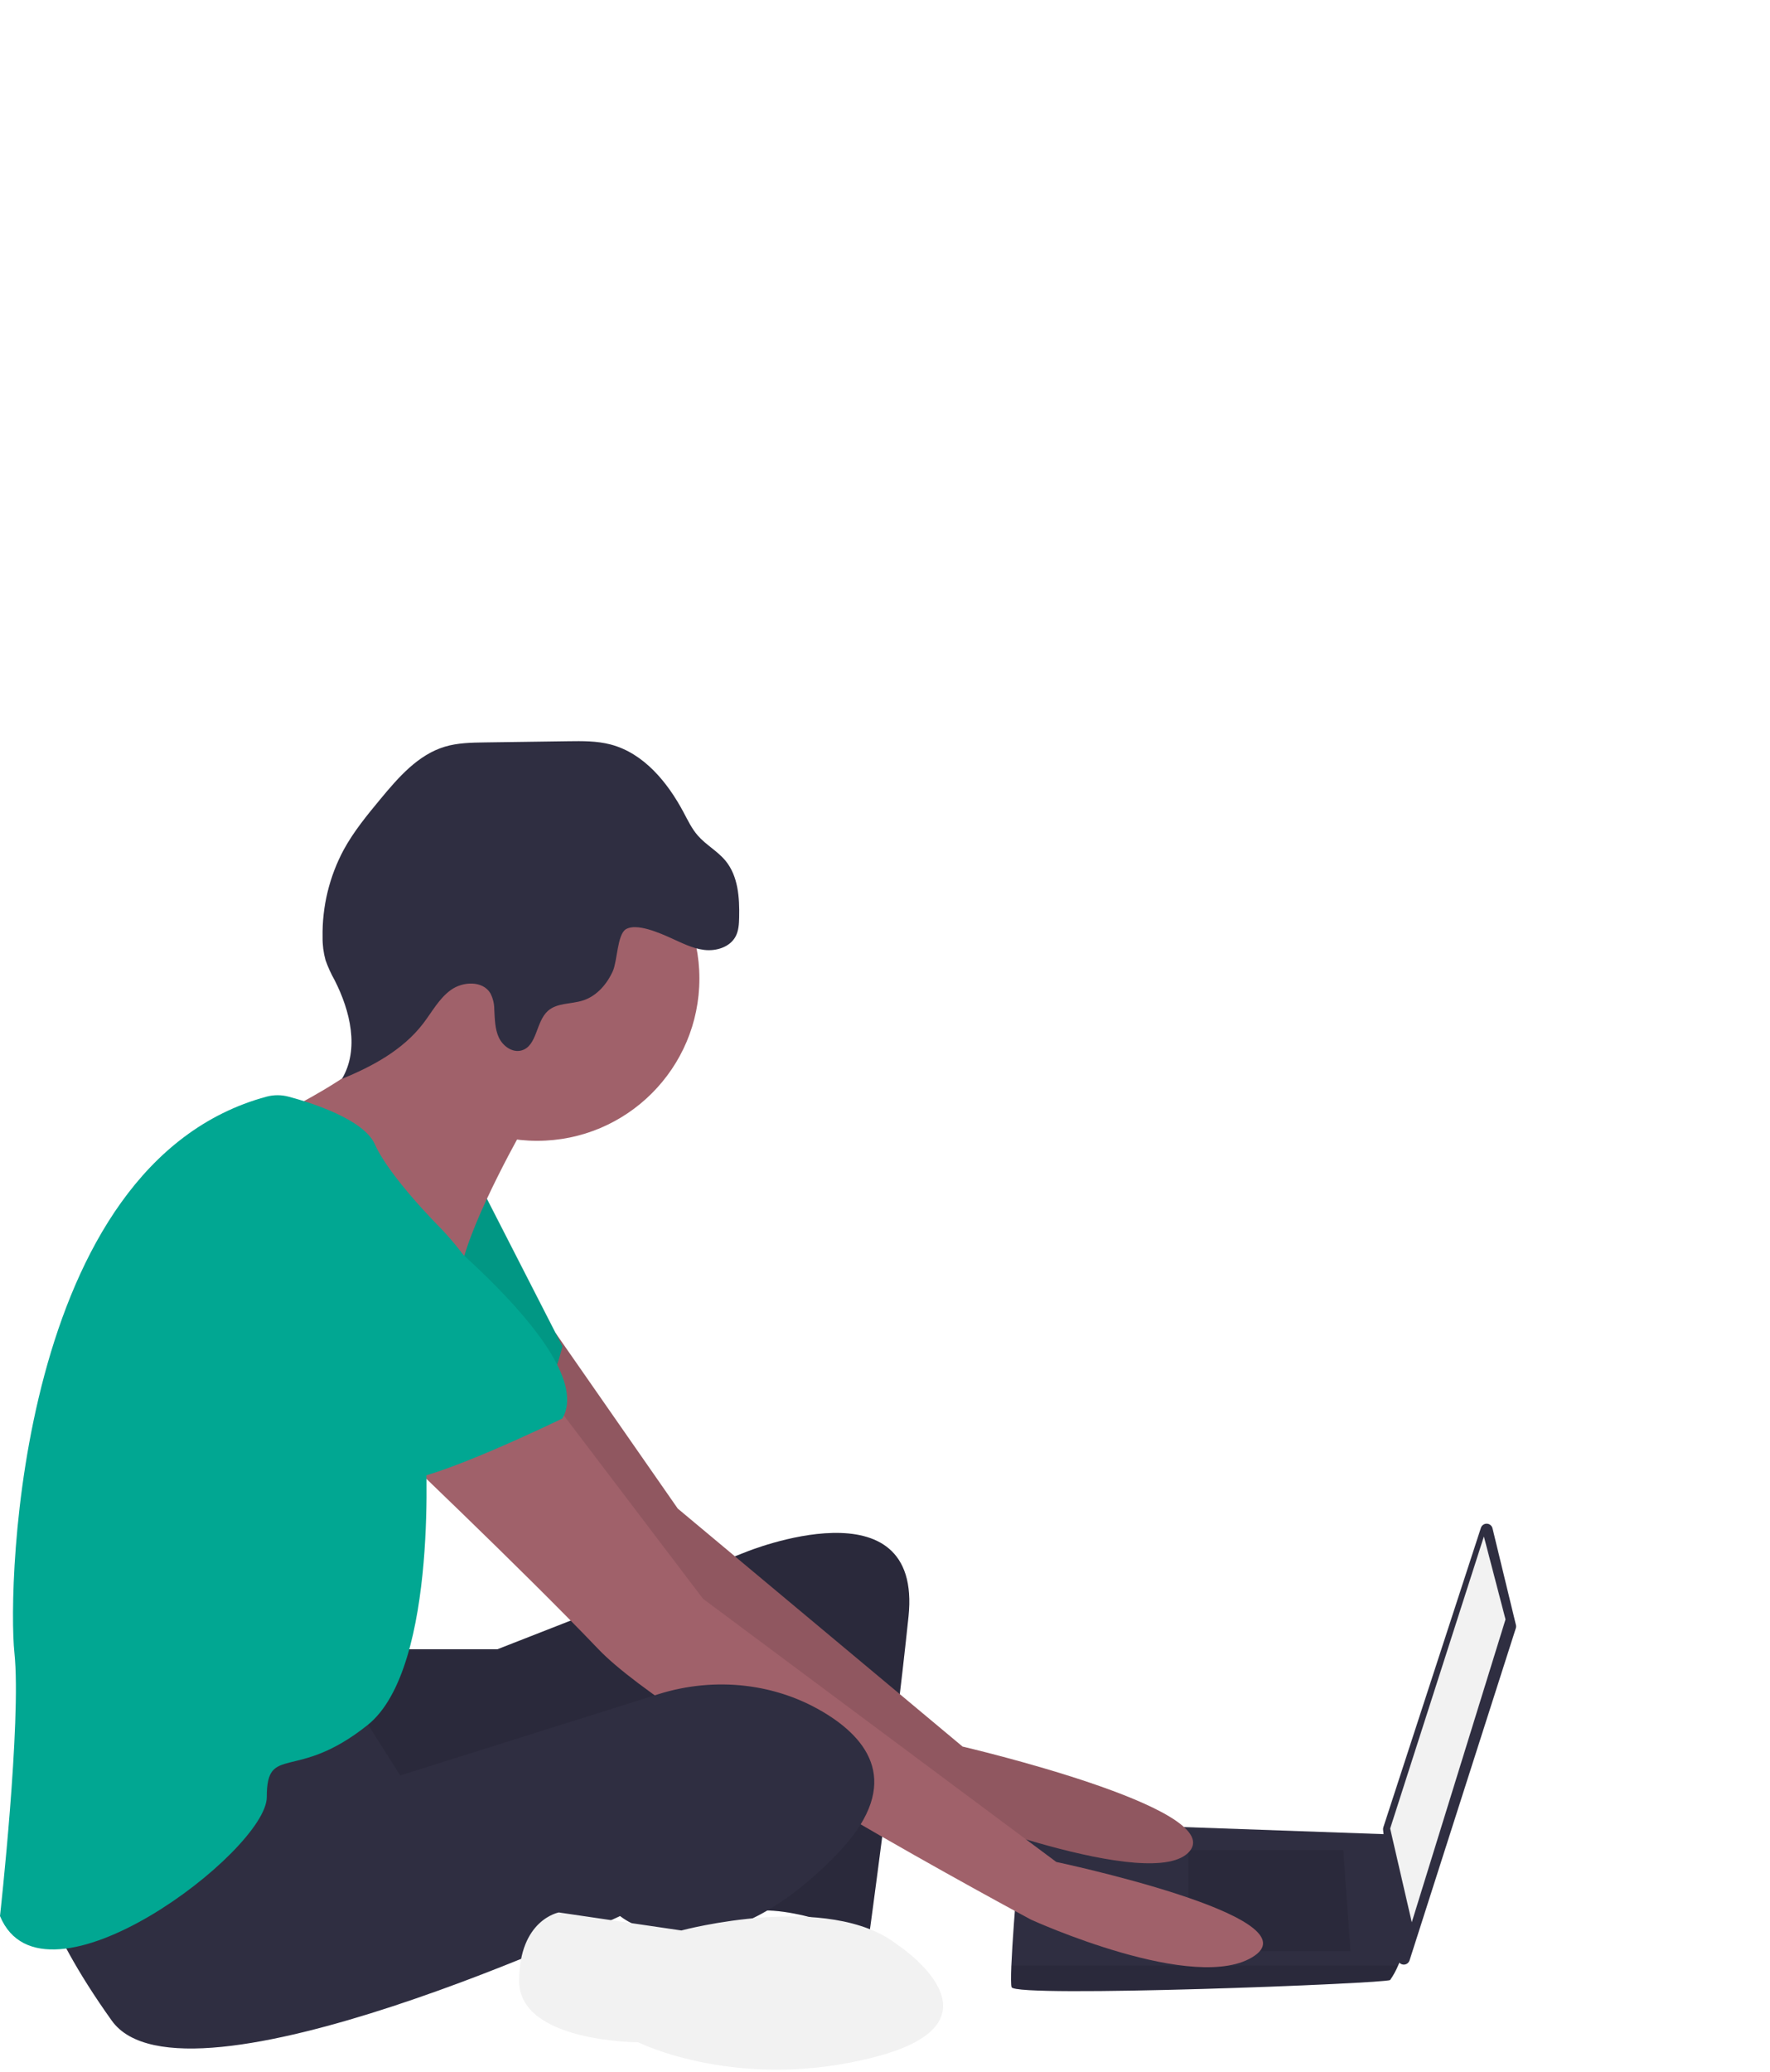 <svg width="646" height="756" viewBox="0 0 646 756" fill="none" xmlns="http://www.w3.org/2000/svg">
<rect width="646" height="756" fill="white"/>
<g id="web-developer" clip-path="url(#clip0)">
<g id="computer">
<path id="Vector" d="M544.721 557.684L553.272 592.956C553.367 593.349 553.352 593.761 553.229 594.146L514.442 715.357C514.288 715.837 513.974 716.25 513.553 716.527C513.132 716.804 512.629 716.928 512.127 716.878C511.626 716.829 511.156 716.609 510.797 716.255C510.438 715.901 510.211 715.435 510.154 714.935L504.788 667.715C504.753 667.402 504.785 667.084 504.883 666.784L540.486 557.521C540.634 557.065 540.927 556.67 541.321 556.396C541.714 556.122 542.186 555.983 542.665 556.002C543.144 556.02 543.604 556.194 543.975 556.498C544.346 556.802 544.608 557.218 544.721 557.684Z" fill="#2F2E41"/>
<path id="Vector_2" d="M541.576 560.663L549.47 590.926L515.26 701.45L507.366 667.24L541.576 560.663Z" fill="#F2F2F2"/>
<path id="Vector_3" d="M369.211 725.133C370.526 729.08 506.05 723.817 507.366 722.502C508.513 720.854 509.483 719.09 510.261 717.239C511.498 714.607 512.629 711.976 512.629 711.976L507.366 669.371L373.158 664.608C373.158 664.608 369.803 700.713 369.118 717.239C368.948 721.41 368.948 724.344 369.211 725.133Z" fill="#2F2E41"/>
<path id="Vector_4" opacity="0.1" d="M490.261 675.135L492.892 711.976H433.683V675.135H490.261Z" fill="black"/>
<path id="Vector_5" opacity="0.1" d="M369.211 725.133C370.526 729.08 506.05 723.817 507.366 722.502C508.513 720.854 509.483 719.09 510.261 717.239H369.118C368.948 721.41 368.948 724.344 369.211 725.133Z" fill="black"/>
</g>
<g id="man">
<path id="Vector_6" d="M144.734 601.808H181.575L272.363 566.283C272.363 566.283 336.836 539.967 331.573 589.966C326.31 639.965 317.099 707.069 317.099 707.069C317.099 707.069 288.152 693.912 272.363 697.859C256.574 701.806 267.1 617.597 267.1 617.597C267.1 617.597 138.155 679.438 126.313 671.544C114.471 663.649 111.84 608.387 111.84 608.387L144.734 601.808Z" fill="#2F2E41"/>
<path id="Vector_7" opacity="0.1" d="M144.734 601.808H181.575L272.363 566.283C272.363 566.283 336.836 539.967 331.573 589.966C326.31 639.965 317.099 707.069 317.099 707.069C317.099 707.069 288.152 693.912 272.363 697.859C256.574 701.806 267.1 617.597 267.1 617.597C267.1 617.597 138.155 679.438 126.313 671.544C114.471 663.649 111.84 608.387 111.84 608.387L144.734 601.808Z" fill="black"/>
<path id="Vector_8" d="M202.778 486.434L247.364 550.494L351.309 637.334C351.309 637.334 447.36 659.702 434.202 675.491C421.045 691.28 340.783 659.702 340.783 659.702C340.783 659.702 221.048 572.861 217.101 566.283C213.154 559.704 169.734 497.863 169.734 497.863L202.778 486.434Z" fill="#A0616A"/>
<path id="Vector_9" opacity="0.1" d="M202.778 486.434L247.364 550.494L351.309 637.334C351.309 637.334 447.36 659.702 434.202 675.491C421.045 691.28 340.783 659.702 340.783 659.702C340.783 659.702 221.048 572.861 217.101 566.283C213.154 559.704 169.734 497.863 169.734 497.863L202.778 486.434Z" fill="black"/>
<path id="Vector_10" d="M176.312 434.706L205.259 491.284C205.259 491.284 198.68 518.915 188.154 521.547C177.628 524.178 132.892 487.337 132.892 487.337L176.312 434.706Z" fill="#01A792"/>
<path id="Vector_11" opacity="0.1" d="M176.312 434.706L205.259 491.284C205.259 491.284 198.68 518.915 188.154 521.547C177.628 524.178 132.892 487.337 132.892 487.337L176.312 434.706Z" fill="black"/>
<path id="Vector_12" d="M196.049 416.286C228.749 416.286 255.258 389.777 255.258 357.076C255.258 324.376 228.749 297.867 196.049 297.867C163.348 297.867 136.839 324.376 136.839 357.076C136.839 389.777 163.348 416.286 196.049 416.286Z" fill="#A0616A"/>
<path id="Vector_13" d="M192.102 409.707C192.102 409.707 172.365 443.917 168.418 462.337C164.471 480.758 109.208 425.496 109.208 425.496L101.972 406.417C101.972 406.417 153.944 382.076 149.997 362.339C146.05 342.603 192.102 409.707 192.102 409.707Z" fill="#A0616A"/>
<path id="Vector_14" d="M202.628 512.336L256.574 583.388L385.519 679.438C385.519 679.438 478.938 699.175 457.886 713.648C436.834 728.122 376.309 700.491 376.309 700.491C376.309 700.491 246.048 630.755 218.417 601.808C190.786 572.862 139.471 524.178 139.471 524.178L202.628 512.336Z" fill="#A0616A"/>
<path id="Vector_15" d="M130.261 622.861L146.05 647.86L240.281 618.214C260.957 611.71 283.629 614.103 301.968 625.657C318.415 636.018 328.941 652.465 305.257 676.807C257.89 725.49 226.312 699.175 226.312 699.175C226.312 699.175 67.104 774.173 40.789 737.332C14.473 700.491 13.158 682.07 13.158 682.07C13.158 682.07 114.472 618.913 130.261 622.861Z" fill="#2F2E41"/>
<path id="Vector_16" d="M327.625 709.701C327.625 709.701 369.73 737.332 319.731 750.49C269.732 763.647 232.89 745.227 232.89 745.227C232.89 745.227 189.47 745.227 189.47 722.859C189.47 700.491 203.943 697.859 203.943 697.859L248.679 704.438C248.679 704.438 302.626 689.965 327.625 709.701Z" fill="#F2F2F2"/>
<path id="Vector_17" d="M244.621 342.182C248.651 343.978 252.647 346.105 257.029 346.626C261.41 347.148 266.399 345.618 268.472 341.723C269.592 339.619 269.72 337.145 269.772 334.762C269.931 327.537 269.408 319.726 264.83 314.135C261.916 310.576 257.662 308.333 254.646 304.861C252.485 302.373 251.047 299.358 249.498 296.449C243.632 285.432 234.947 274.844 222.876 271.668C217.836 270.341 212.548 270.406 207.337 270.48L176.94 270.909C172.02 270.978 167.026 271.059 162.317 272.482C152.533 275.441 145.409 283.668 138.884 291.537C134.003 297.423 129.109 303.371 125.446 310.083C120.194 319.879 117.538 330.857 117.732 341.97C117.691 344.82 118.059 347.662 118.824 350.408C119.72 352.926 120.829 355.363 122.141 357.692C127.841 368.889 131.226 382.874 124.806 393.674C135.958 389.119 146.992 383.146 154.348 373.607C157.639 369.339 160.22 364.343 164.606 361.212C168.992 358.08 176.138 357.809 178.952 362.405C179.919 364.264 180.417 366.331 180.403 368.427C180.608 371.877 180.602 375.46 182.065 378.591C183.528 381.722 187.012 384.248 190.339 383.311C196.067 381.698 195.519 372.906 199.931 368.911C203.282 365.878 208.452 366.458 212.757 365.081C217.773 363.477 221.536 359.132 223.681 354.322C225.311 350.666 225.287 341.099 228.371 339.119C232.239 336.636 241.036 340.583 244.621 342.182Z" fill="#2F2E41"/>
<path id="Vector_18" d="M97.272 400.176C99.935 399.465 102.74 399.472 105.4 400.197C113.846 402.464 132.78 408.467 136.839 417.601C142.103 429.443 160.523 447.864 160.523 447.864C160.523 447.864 185.523 472.863 180.26 489.968C174.997 507.073 155.26 526.81 155.26 526.81C155.26 526.81 160.523 608.387 134.208 629.439C107.893 650.492 97.367 636.018 97.367 655.755C97.367 675.491 15.789 737.332 0 699.175C0 699.175 7.895 628.124 5.263 603.124C2.669 578.485 6.466 424.759 97.272 400.176Z" fill="#01A792"/>
<path id="Vector_19" d="M139.471 433.39C139.471 433.39 219.733 492.6 205.259 517.599C205.259 517.599 156.576 541.283 146.05 539.967C135.524 538.652 94.735 492.6 84.209 488.653C73.683 484.705 68.42 413.654 139.471 433.39Z" fill="#01A792"/>
</g>
</g>
<defs>
<clipPath id="clip0">
<rect width="645.31" height="755.228" fill="white"/>
</clipPath>
</defs>
</svg>
